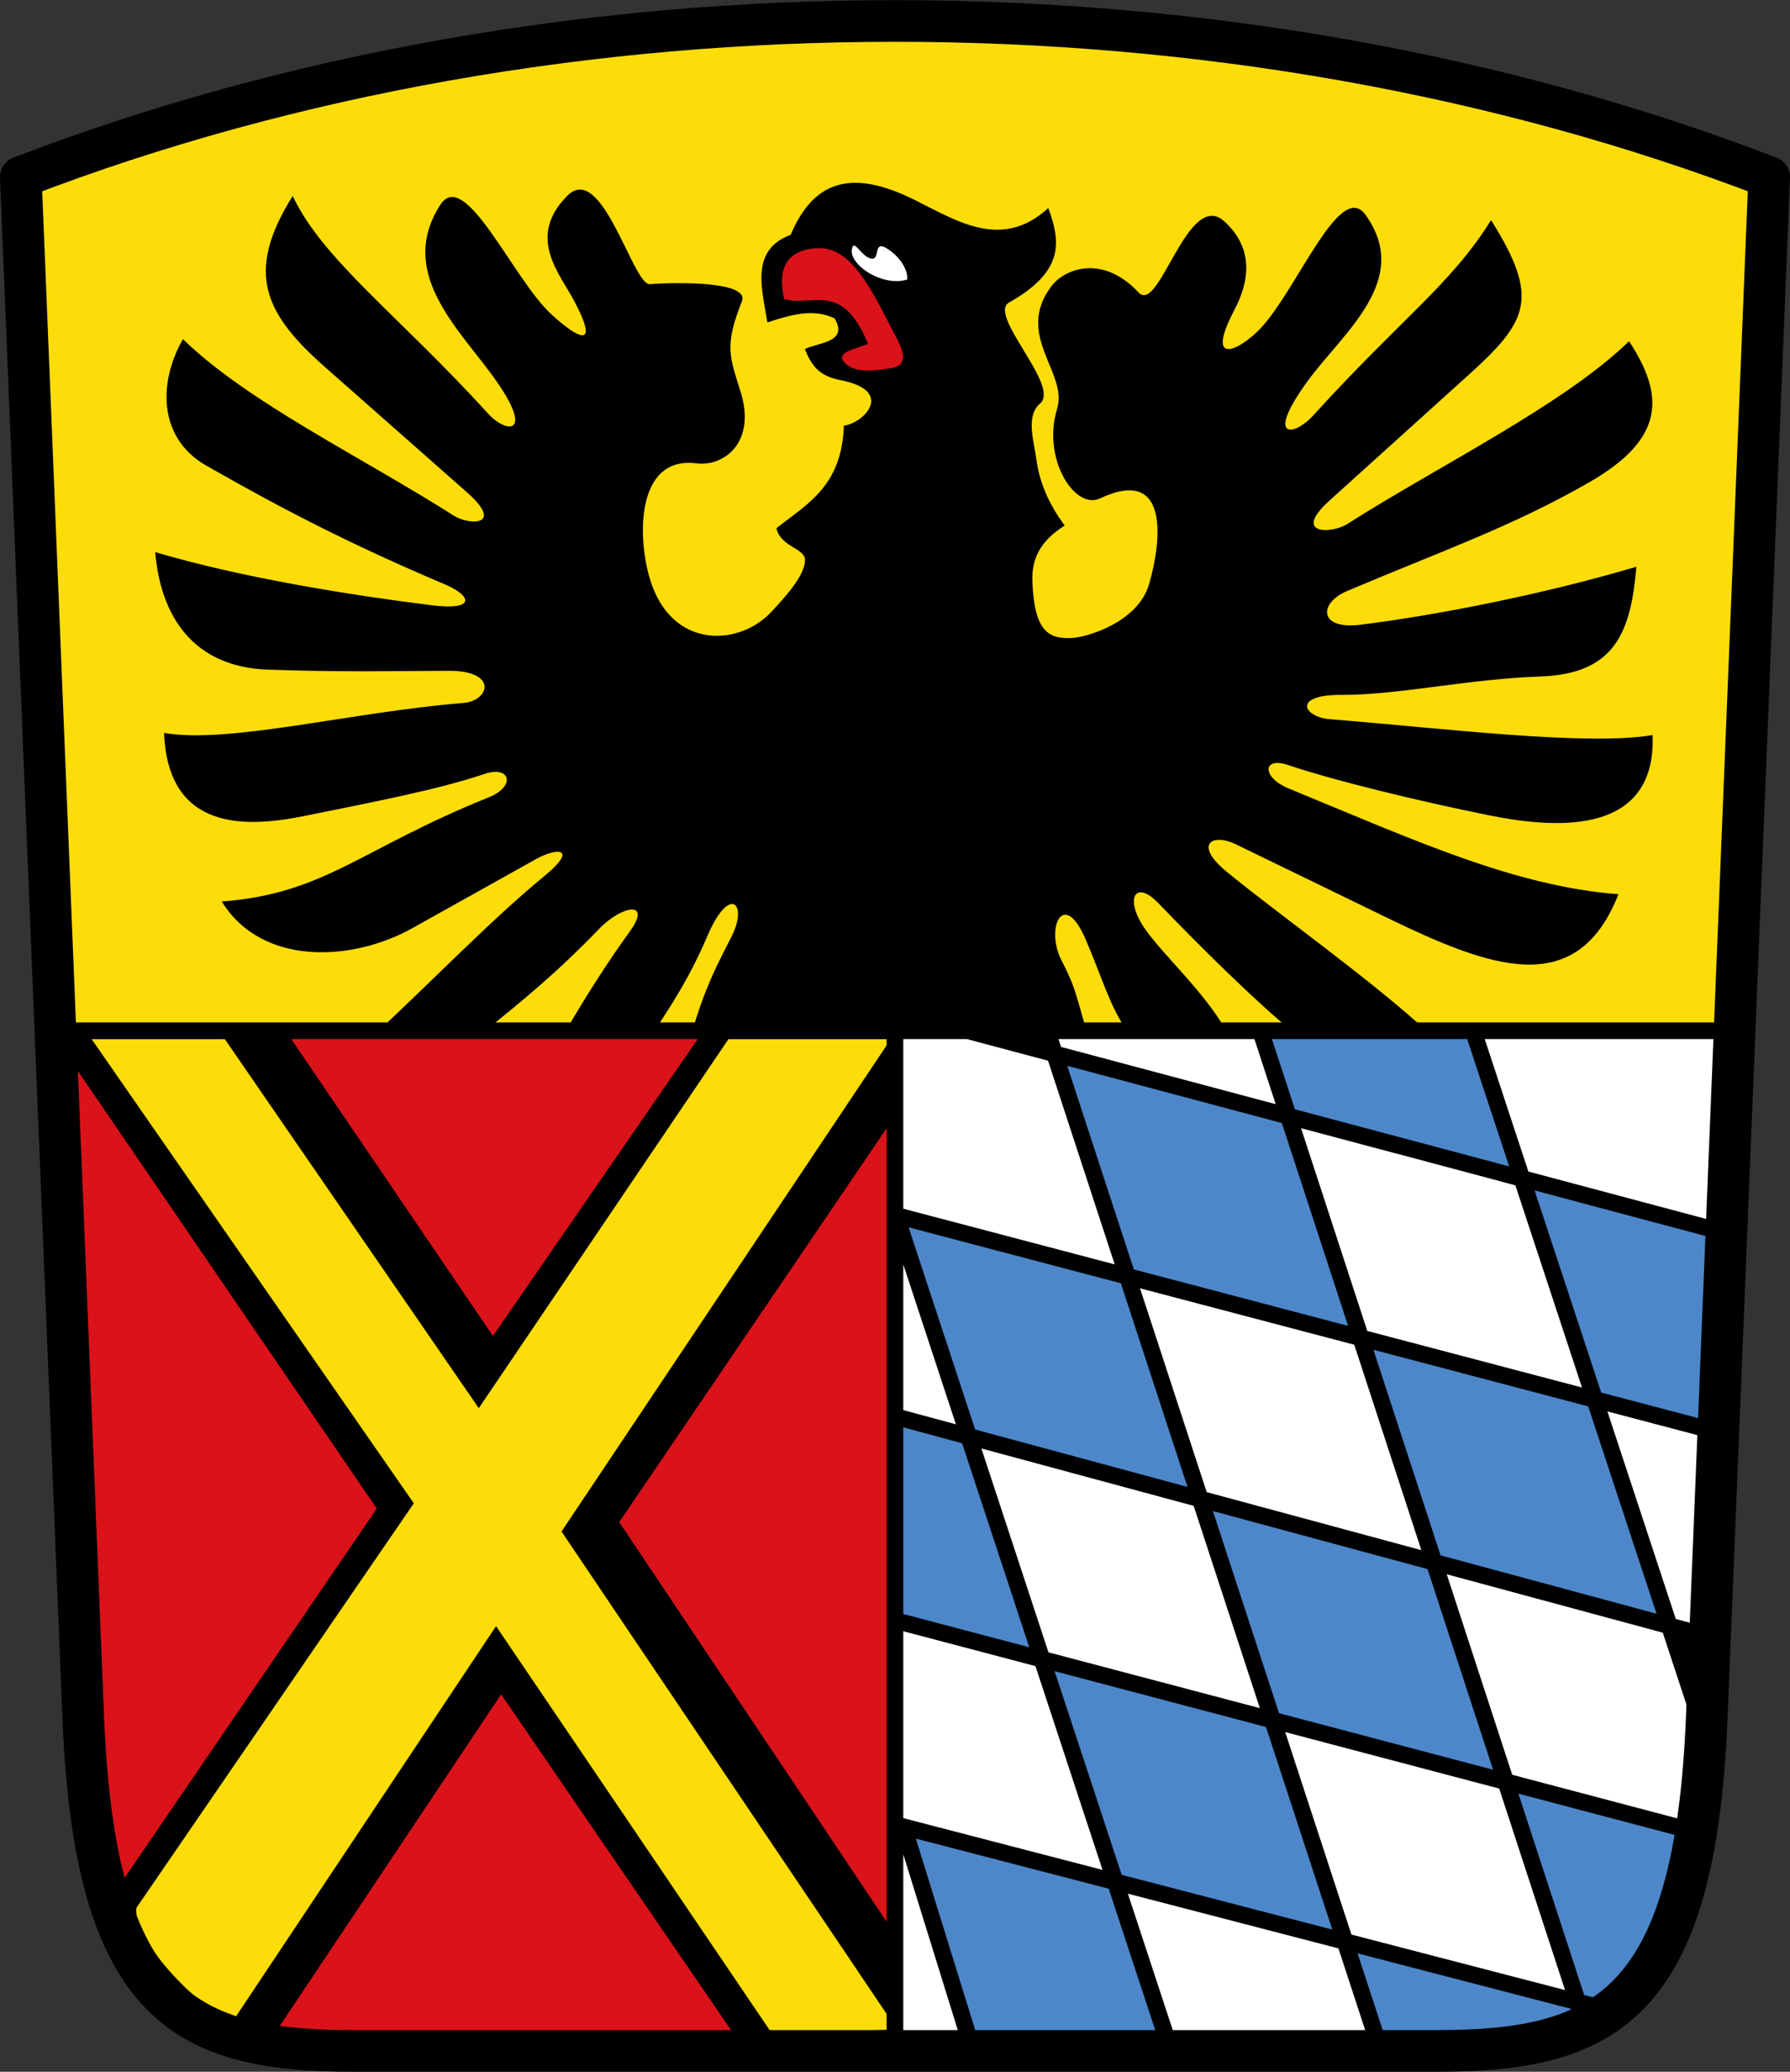 <?xml version="1.0" encoding="UTF-8" standalone="no"?>
<!-- Created with Inkscape (http://www.inkscape.org/) -->

<svg
   height="497.537"
   width="430"
   version="1.1"
   id="svg2918"
   sodipodi:docname="DEU_Landkreis_Donau-Ries_COA.svg"
   inkscape:version="1.2 (dc2aeda, 2022-05-15)"
   xmlns:inkscape="http://www.inkscape.org/namespaces/inkscape"
   xmlns:sodipodi="http://sodipodi.sourceforge.net/DTD/sodipodi-0.dtd"
   xmlns:xlink="http://www.w3.org/1999/xlink"
   xmlns="http://www.w3.org/2000/svg"
   xmlns:svg="http://www.w3.org/2000/svg"
   xmlns:rdf="http://www.w3.org/1999/02/22-rdf-syntax-ns#"
   xmlns:cc="http://creativecommons.org/ns#"
   xmlns:dc="http://purl.org/dc/elements/1.1/">
  <rect width="100%" height="100%" fill="#333333" stroke="none"/>
  <sodipodi:namedview
     id="namedview2920"
     pagecolor="#ffffff"
     bordercolor="#000000"
     borderopacity="0.25"
     inkscape:showpageshadow="2"
     inkscape:pageopacity="0.0"
     inkscape:pagecheckerboard="0"
     inkscape:deskcolor="#d1d1d1"
     showgrid="false"
     inkscape:current-layer="svg2918" />
  <defs
     id="defs2869" />
  <g
     transform="translate(-3,28.537)"
     id="g2916">
    <g
       transform="translate(3,-3)"
       id="g2914">
      <path
         d="M 5,42 C 127.89,-6.22 265.99,-12.138 425,42 L 415,247 H 15 Z"
         transform="translate(0,-25)"
         fill="#fcdd09"
         id="path2873"
         style="fill:#fcdd09" />
      <path
         d="M 15,247 H 215 V 492 H 75 C 43.708,493.98 23.579,472.72 20,417 Z"
         transform="translate(0,-25)"
         fill="#da121a"
         id="path2875"
         style="fill:#da121a" />
      <path
         stroke-linejoin="miter"
         d="m 415.33,222.66 h -200 v 245 h 140 c 31.292,1.982 51.421,-19.279 55,-75 z"
         stroke="#000000"
         stroke-linecap="butt"
         stroke-width="1px"
         fill="#ffffff"
         id="path2877" />
      <path
         d="m 156.64,140.04 c -3.613,-9.855 -4.415,-31.233 10.656,-29.303 6.67,0.854 14.35,-5.093 10.656,-17.049 -2.658,-8.603 -4.03,-10.991 0.266,-21.844 1.941,-4.903 -15.89,-4.607 -22.11,-4.138 -4.056,0.306 -11.491,-29.626 -19.823,-21.233 -9.903,9.976 -1.796,18.708 1.709,25.372 6.495,12.348 0.096,8.307 -5.594,3.054 -9.186,-8.481 -20.723,-35.426 -26.639,-26.23 -10.332,16.062 4.078,29.365 12.644,41.134 10.25,14.083 3.463,14.064 -1.189,8.947 -21.329,-23.443 -39.65,-36.851 -46.903,-52.216 -11.746,18.698 -6.493,28.517 7.991,41.29 l 33.831,29.836 c 9.178,8.095 0.681,8.063 -3.197,5.594 -22.049,-14.04 -49.24,-27.049 -64.996,-42.35 -6.005,10.502 -5.896,23.807 5.594,30.368 18.658,10.655 34.864,19.002 57.274,28.504 6.773,2.872 7.314,6.34 -2.93,5.061 -19.762,-2.466 -45.804,-6.608 -66.597,-12.787 1.315,15.378 9.052,27.62 27.172,28.237 17.408,0.593 29.79,0.348 43.155,0.266 12.228,-0.074 9.943,7.228 3.729,7.725 -26.639,2.131 -56.492,9.92 -71.925,7.192 0.909,23.345 19.164,22.898 33.565,19.979 16.358,-3.315 31.978,-6.266 43.421,-10.123 6.25,-2.106 7.52,2.997 1.066,5.594 -31.075,12.502 -39.362,23.16 -64.2,25.041 9.617,15.58 31.299,14.504 45.819,6.393 l 29.569,-16.516 c 5.405,-3.019 10.245,-2.662 2.131,3.996 -12.373,10.153 -26.639,24.863 -39.958,37.294 h 25.573 c 8.671,-6.982 17.377,-14.051 27.438,-24.508 5.662,-5.885 12.845,-6.905 7.459,0.533 -4.814,6.647 -9.927,14.488 -15.451,23.975 h 21.311 c 4.262,-6.509 8.524,-12.941 12.787,-22.909 5.293,-12.38 9.768,-7.754 5.861,0 -3.197,6.344 -6.393,12.049 -9.59,23.176 0,0 32.649,0.122 48.974,0.144 15.32,0.021 45.96,-0.012 45.96,-0.012 -3.197,-11.127 -3.003,-11.181 -6.199,-17.525 -3.907,-7.754 0.567,-17.277 5.861,-4.897 4.262,9.968 5.511,15.27 9.773,21.779 h 23.948 c -5.524,-9.487 -14.404,-17.327 -19.218,-23.975 -5.386,-7.438 -2.724,-12.446 2.938,-6.561 10.061,10.457 23.664,23.93 32.336,30.912 l 32.731,0.377 c -13.319,-12.431 -36.25,-28.648 -48.623,-38.801 -8.114,-6.658 -3.439,-9.337 2.131,-6.633 l 36.35,17.646 c 25.056,12.163 45.621,19.735 55.614,-5.64 -24.838,-1.881 -48.948,-12.915 -79.269,-25.417 -6.432,-2.652 -6.315,-7.7 -0.065,-5.594 11.443,3.856 31.584,8.691 47.942,12.006 14.401,2.918 40.568,6.003 39.593,-19.226 -15.433,2.728 -50.937,-1.671 -77.576,-3.802 -6.213,-0.497 -9.252,-5.916 2.976,-5.842 13.365,0.081 30.268,-3.818 47.676,-4.41 18.12,-0.617 21.712,-10.975 23.028,-26.354 -20.793,6.179 -46.459,11.45 -66.221,13.917 -10.244,1.279 -10.08,-5.204 -3.307,-8.075 22.41,-9.501 39.796,-15.502 58.404,-26.243 17.894,-10.329 18.004,-20.62 9.361,-33.759 -15.756,15.301 -45.583,29.821 -67.636,43.863 -3.877,2.469 -13.409,2.608 -4.327,-5.594 l 33.455,-30.212 c 14.333,-12.944 17.1,-18.449 5.355,-37.146 -9.514,15.365 -21.431,23.499 -42.74,46.938 -4.652,5.117 -11.627,5.89 -1.378,-8.193 8.566,-11.769 25.237,-24.318 13.963,-40.004 -6.382,-8.879 -17.076,19.821 -26.262,28.302 -5.69,5.253 -11.712,6.846 -5.217,-5.503 3.505,-6.664 4.831,-14.642 -2.435,-21.228 -8.763,-7.942 -15.613,22.398 -20.577,17.089 -8.689,-9.292 -17.806,-5.723 -20.98,-1.512 -8.889,11.795 4.055,20.775 1.397,29.379 -3.694,11.956 4.192,24.427 10.279,21.57 16.955,-7.958 14.743,10.567 11.786,20.638 -2.68,9.127 -14.832,12.62 -18.246,12.859 -5.883,0.413 -9.344,-1.53 -9.77,-13.681 -0.226,-6.431 2.984,-10.246 7.762,-13.308 -4.057,-5.442 -6.126,-10.742 -6.817,-15.944 -0.601,-4.522 -2.596,-10.357 0.92,-13.371 4.914,-4.213 -12.718,-21.271 -7.459,-24.241 13.127,-7.414 12.49,-14.35 9.414,-22.691 -11.151,10.221 -21.865,3.136 -32.135,-1.96 -14.264,-7.078 -23.921,-5.416 -29.758,8.401 -9.925,3.664 -6.777,13.238 -5.594,21.045 5.206,-1.71 10.945,-3.524 16.151,-0.978 3.487,5.93 -4.267,5.774 -7.128,7.388 1.684,4.203 3.551,6.459 8.559,7.442 13.254,2.602 5.502,10.389 0.799,10.922 -0.479,14.607 -8.92,18.865 -16.201,24.63 0.978,4.522 6.845,4.794 6.867,7.61 0.029,3.745 -4.87,9.033 -8.115,12.513 -7.409,7.947 -22.943,9.138 -28.637,-6.393 z"
         transform="translate(0,-25)"
         fill="#000"
         id="path2879"
         style="fill:#000000" />
      <path
         d="m 188.37,71.294 c -1.59,-6.89 0.177,-11.887 8.1,-12.244 8.305,-0.374 13.316,10.895 18.46,20.72 1.541,2.943 3.991,7.482 -0.942,8.1 -2.785,0.349 -8.251,1.651 -11.114,-1.319 -2.439,-2.53 3.008,-3.324 5.651,-4.521 -6.268,-15.204 -13.157,-8.819 -20.155,-10.737 z"
         transform="translate(0,-25)"
         fill="#da121a"
         id="path2881"
         style="fill:#da121a" />
      <path
         d="m 217.94,66.585 c 0.16,-2.366 -1.657,-5.341 -4.709,-7.346 -3.517,-2.311 -1.778,2.467 -3.738,2.348 -2.224,-0.136 -4.035,-4.147 -4.644,-2.913 -1.846,3.743 6.878,9.905 13.091,7.911 z"
         transform="translate(0,-25)"
         fill="#ffffff"
         id="path2883" />
      <path
         d="M 12.363,247.38 H 68.87 l 49.547,72.928 50.58,-73.31 h 46 l 0.753,19.349 -67,98.651 66.247,99 v 28 h -35.958 l -58.651,-85.637 -57.377,85.911 c -20,-5 -31.13,-17.363 -36.13,-37.363 l 63.637,-93.158 z"
         transform="translate(0,-25)"
         fill="#000000"
         id="path2885" />
      <path
         d="m 22,249 h 32 l 61.014,88.637 59.99,-88.64 h 39 l -79.116,118.26 80.607,119.57 -29.914,1.199 -66.418,-98.042 -63.521,95.302 c -8.568,-4.32 -23.794,-19.95 -22.886,-27.63 l 66.651,-97.17 z"
         transform="translate(0,-25)"
         fill="#fcdd09"
         id="path2887"
         style="fill:#fcdd09" />
      <path
         id="path3877-9"
         d="m 217.1,267.37 52.985,14.752 16.831,51.398 -52.985,-14.752 z"
         fill="#0f47af"
         style="fill:#4d87ca" />
      <use
         xlink:href="#path3877-9"
         transform="translate(38.893,-37.827)"
         height="497"
         width="427"
         y="0"
         x="0"
         fill="#0f47af"
         id="use2890"
         style="fill:#4d87ca" />
      <use
         xlink:href="#path3877-9"
         transform="translate(111.373,29.303)"
         height="497"
         width="427"
         y="0"
         x="0"
         fill="#0f47af"
         id="use2892"
         style="fill:#4d87ca" />
      <use
         xlink:href="#path3877-9"
         transform="translate(72.502,67.13)"
         height="497"
         width="427"
         y="0"
         x="0"
         fill="#0f47af"
         id="use2894"
         style="fill:#4d87ca" />
      <use
         xlink:href="#path3877-9"
         transform="translate(35.762,107.088)"
         height="497"
         width="427"
         y="0"
         x="0"
         fill="#0f47af"
         id="use2896"
         style="fill:#4d87ca" />
      <path
         d="m 352.66,223.52 c 4.614,5.253 9.792,27.468 12.569,35.947 l -52.985,-14.752 -7.145,-21.819 c 0,0 48.8,1.384 47.561,0.623 z"
         fill="#0f47af"
         id="path2898"
         style="fill:#4d87ca" />
      <path
         d="m 366.21,258.03 c 0,0 48.157,12.529 48.19,12.556 l -3.079,47.302 -27.15,-6.576 z"
         fill="#0f47af"
         id="path2900"
         style="fill:#4d87ca" />
      <path
         d="m 361.48,402.16 45.957,12.795 c -3.866,9.766 -7.372,31.44 -19.27,41.347 l -9.856,-2.744 z"
         fill="#0f47af"
         id="path2902"
         style="fill:#4d87ca" />
      <path
         d="m 215.66,315.24 16.859,4.974 16.831,52.463 -33.538,-8.891 z"
         fill="#0f47af"
         id="path2904"
         style="fill:#4d87ca" />
      <path
         d="m 216.03,413.35 52.985,14.752 12.021,36.71 c 0,0 -47.968,-0.341 -48.175,-0.064 z"
         fill="#0f47af"
         id="path2906"
         style="fill:#4d87ca" />
      <path
         d="m 324.72,440.52 52.985,14.752 2.32,7.085 c 0.08,0.026 -46.465,4.52 -46.465,4.52 -3.336,-8.588 -5.963,-17.573 -8.84,-26.357 z"
         fill="#0f47af"
         id="path2908"
         style="fill:#4d87ca" />
      <path
         stroke-linejoin="miter"
         d="m 15,222 h 400 m -60.969,0.393 57.032,173.05 m -195.97,-129.48 67.11,203.88 m 20.606,-247.8 78.585,240.55 m -147.19,5.945 -17.174,-55.372 171.4,44.522 m -173.43,-94.077 193.52,51.085 m -193.52,-100.06 193.63,52.334 -0.071,8.962 -4.182,-9.149 m -189.14,-100.44 199.26,52.479 m -167.02,-95.036 5.007,1.171 79.964,244.37 m -117.46,-2.32 v -245 l 17.302,-0.071 183.16,48.818"
         stroke="#000000"
         stroke-linecap="butt"
         stroke-miterlimit="4"
         stroke-dasharray="none"
         stroke-width="4"
         fill="none"
         id="path2910" />
      <path
         stroke-linejoin="round"
         d="M 5,42 C 135,-8 295,-8 425,42 l -15,370 c -2.836,69.943 -25,80 -65,80 H 85 C 45,492 22.838,482 20,412 Z"
         transform="translate(0,-25)"
         stroke="#000000"
         stroke-linecap="round"
         stroke-miterlimit="4"
         stroke-dasharray="none"
         stroke-width="10"
         fill="none"
         id="path2912" />
    </g>
  </g>
</svg>
